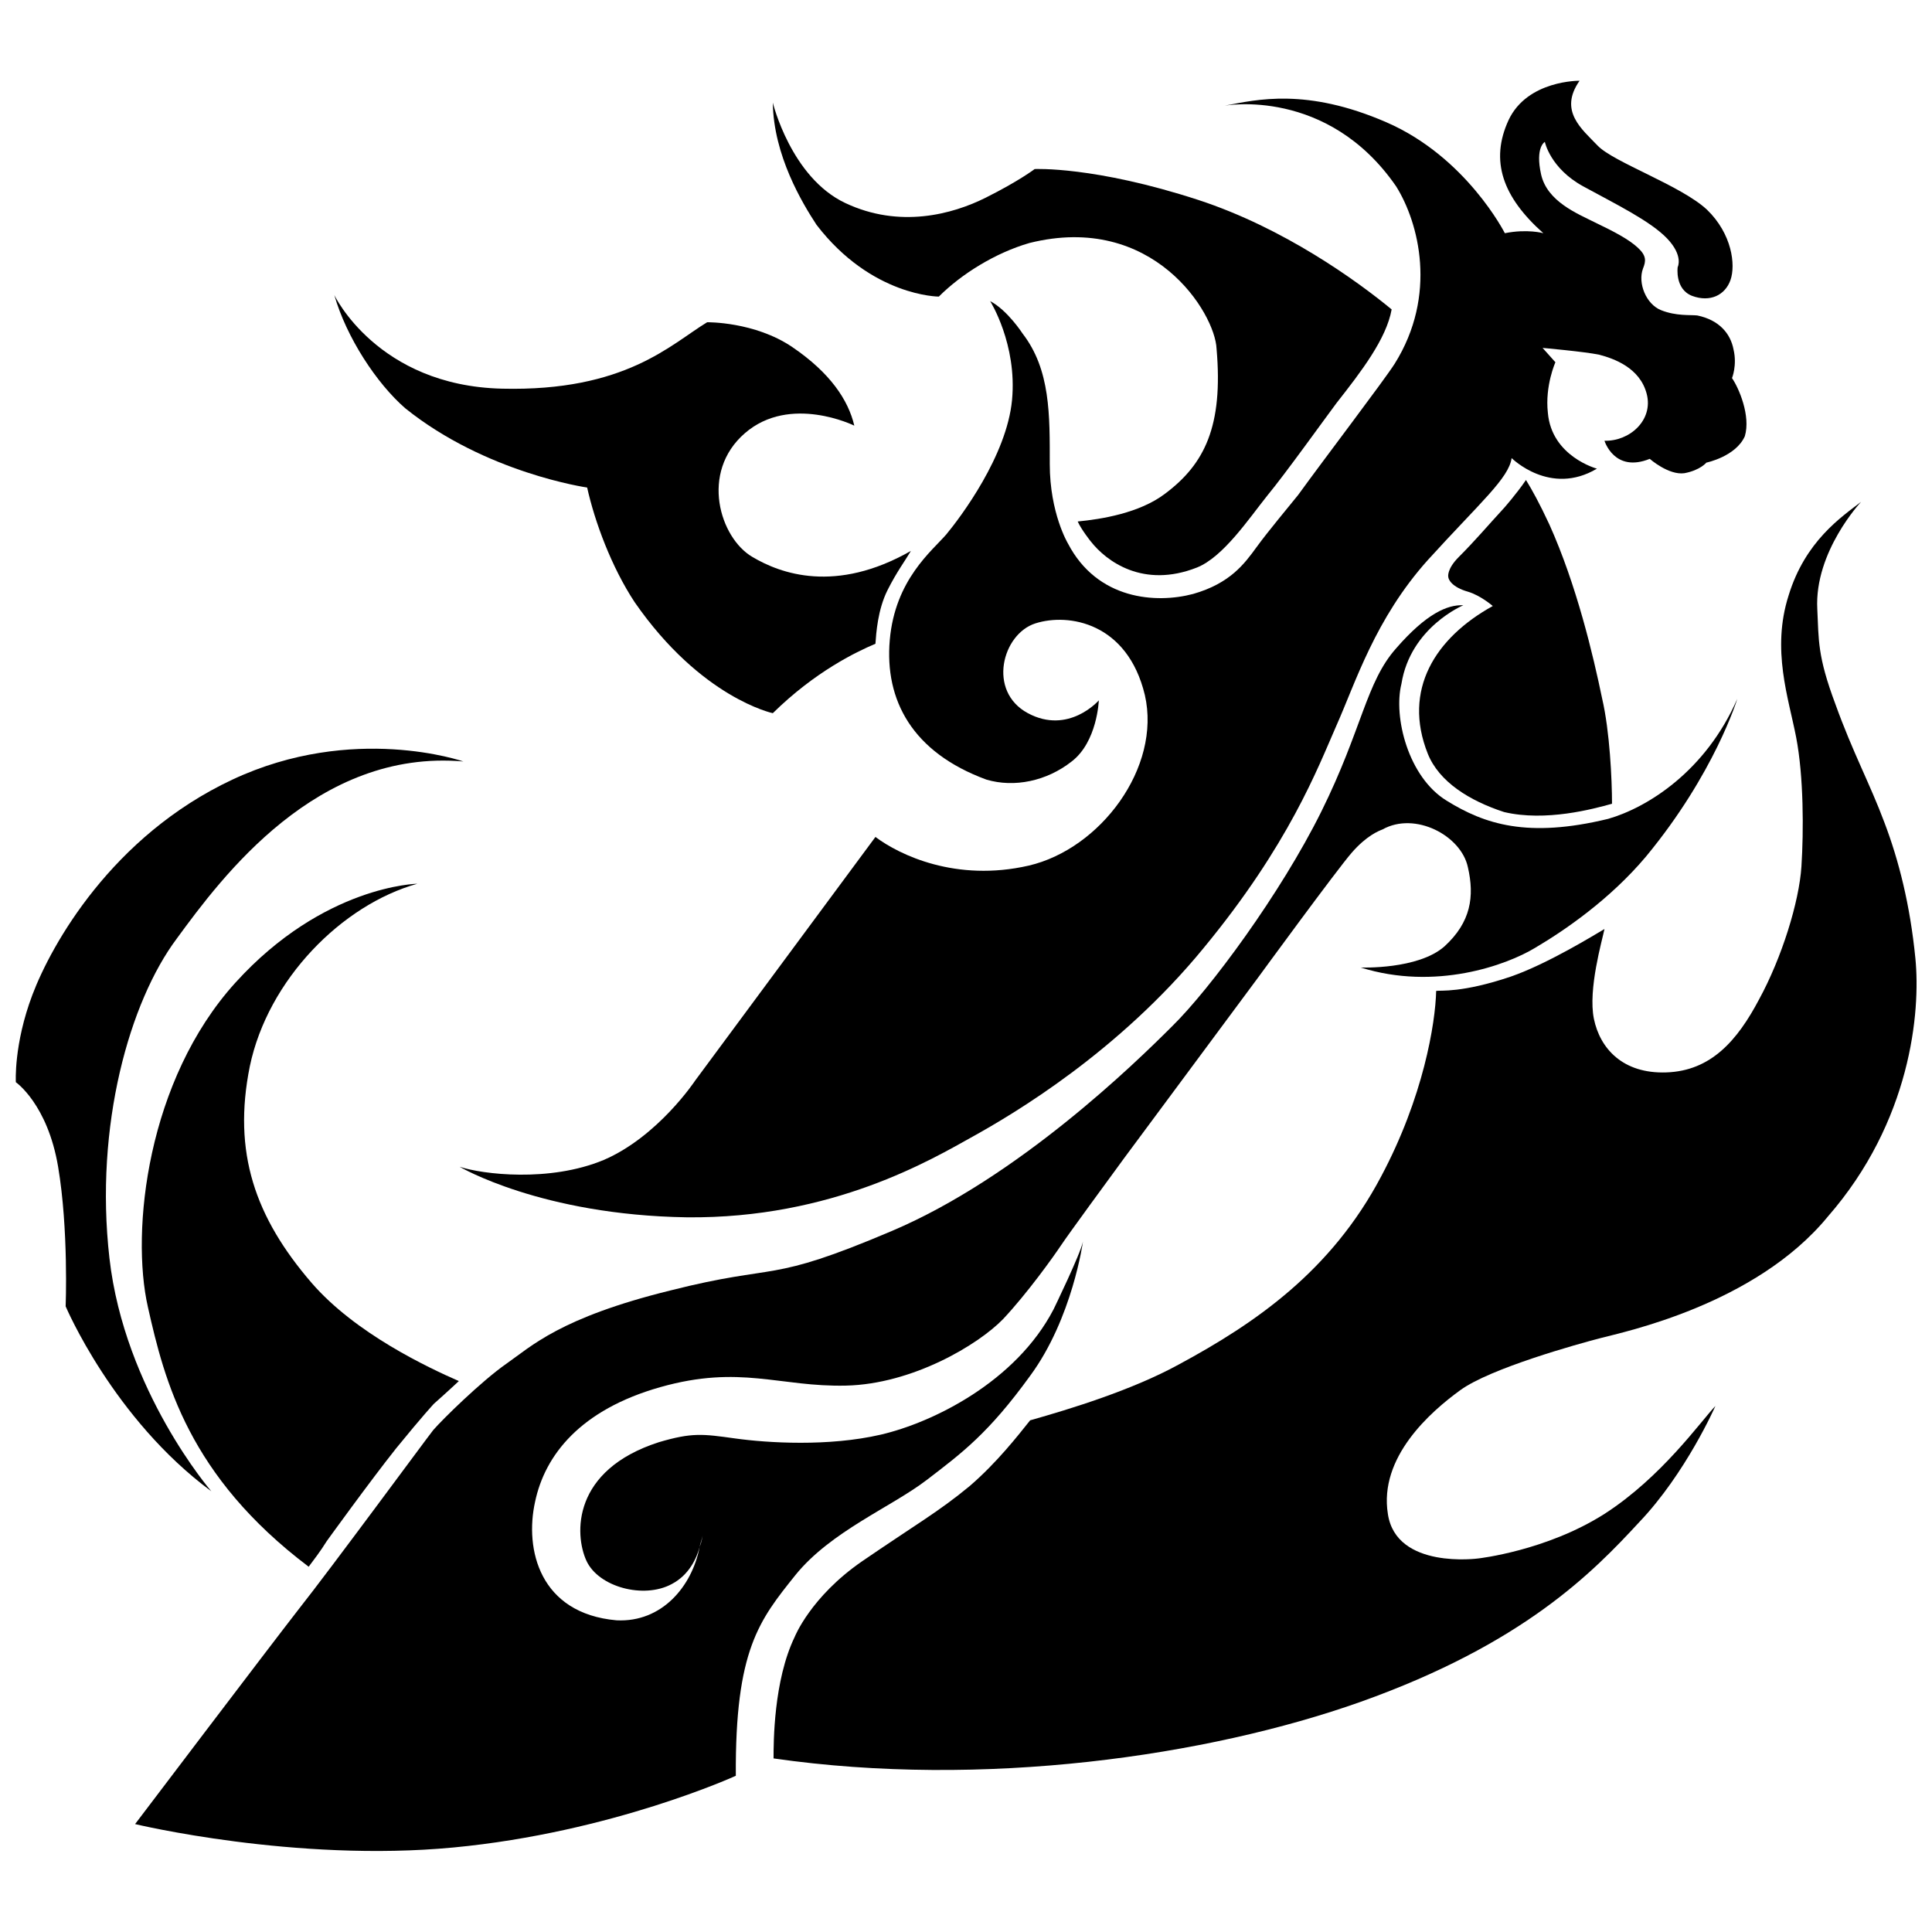 <?xml version="1.0" encoding="utf-8"?>
<!-- Generator: Adobe Illustrator 27.0.1, SVG Export Plug-In . SVG Version: 6.00 Build 0)  -->
<svg version="1.1" id="图层_1" xmlns="http://www.w3.org/2000/svg" xmlns:xlink="http://www.w3.org/1999/xlink" x="0px" y="0px"
	 viewBox="0 0 256 256" style="enable-background:new 0 0 256 256;" xml:space="preserve">
<style type="text/css">
	.st0{fill-rule:evenodd;clip-rule:evenodd;}
</style>
<g>
	<path class="st0" d="M158.8,26.5c-13.8-4.5-21.7-4.1-21.7-4.1s-2.1,1.6-6.5,3.8c-4.4,2.2-11.4,4.1-18.6,0.7
		c-7.2-3.4-9.6-13.3-9.6-13.3c0.1,7,3.9,13.3,5.8,16.2c7.3,9.5,16.2,9.5,16.2,9.5c3-3,7.5-5.8,12-7.1c16.4-4.1,24.6,9.3,24.8,14
		c0.9,10.3-1.6,15.3-6.8,19.2c-3.4,2.6-8.5,3.4-11.6,3.7c0.5,1.1,1.7,2.6,1.7,2.6c2.1,2.7,7,6.3,14.1,3.5c3.5-1.4,6.9-6.5,9.3-9.5
		c2.4-2.9,7.7-10.3,9.2-12.3c3.3-4.2,6.6-8.5,7.3-12.4C179.8,37.2,170.1,30.2,158.8,26.5z"/>
	<path class="st0" d="M99.7,73.8c-4.3-2.5-7-11.2-1-16.4c6-5.2,14.5-1,14.5-1C112.4,53,110,49.4,105,46c-5-3.4-11.3-3.3-11.3-3.3
		c-4.8,2.9-10.8,9.2-27.2,8.8C50,51.1,44.3,39.1,44.3,39.1c1.6,5.6,5.6,11.7,9.4,15c10.7,8.6,24.1,10.5,24.1,10.5
		c1,4.5,3.2,10.5,6.3,15.2c8.8,12.7,18.3,14.7,18.3,14.7c5.6-5.5,11-8.1,13.6-9.2c0.1-1.4,0.3-4.5,1.6-7.1c1.2-2.4,2.4-4,3.1-5.2
		C110.7,78.7,103.4,76,99.7,73.8z"/>
	<path class="st0" d="M212.3,92.6c-1.2-5.8-3.4-15.1-7-23.1c-1.3-2.8-2.3-4.6-3.1-5.9c-1.3,1.9-2.9,3.7-2.9,3.7
		c-2.3,2.5-3.8,4.3-6,6.5c-1.6,1.6-1.4,2.6-1.4,2.6c0,0.4,0.5,1.4,2.6,2c1.7,0.5,3.3,1.9,3.3,1.9c-7.6,4.2-12,11.1-8.6,19.6
		c1.5,3.7,5.5,6.2,10.1,7.7c5.5,1.3,11.8-0.4,14.3-1.1C213.6,103.3,213.3,96.9,212.3,92.6z"/>
	<path class="st0" d="M253.8,127c-0.7-7.1-2.2-13-4.1-18c-1.9-5.1-4.2-9.3-6.5-15.7c-2.4-6.4-2.2-8.5-2.4-12.6
		c-0.4-7.6,5.8-14.2,5.8-14.2c-2.6,2-7.4,5.2-9.6,12.4c-2.3,7.2,0,13.6,1,18.8c1,5.2,1,12.4,0.7,17.1c-0.3,4.7-2.6,12.1-5.6,17.6
		c-2.9,5.5-6.4,9.5-12.3,9.7c-5.8,0.2-8.8-3.2-9.6-7.1c-0.8-3.9,1.1-10.4,1.4-11.9c-1.2,0.7-7.5,4.6-12.4,6.3
		c-6.5,2.2-9.4,1.8-9.9,1.9c-0.1,4.3-1.7,14.1-7.3,24.6c-6.6,12.5-16.6,19.4-26.8,24.9c-6.2,3.4-14.4,5.9-19.7,7.4
		c-1.6,2-4.4,5.6-8,8.7c-4.1,3.4-7.3,5.2-14.3,10c-6.8,4.7-8.9,10-8.9,10c-2.8,5.8-2.8,14-2.8,16.1c27.8,4,57.5-0.3,77.8-7.5
		c21.6-7.7,30.8-17.2,36.9-23.8c6.2-6.5,10.1-15.4,10.1-15.4c-2,2.1-7.1,9.4-14.7,14.3c-7.7,4.9-16.7,5.9-16.7,5.9s-10.9,1.5-12-5.9
		c-1.2-7.5,5.6-13.5,9.6-16.4c4-2.9,15.5-6.1,18.6-6.9c3-0.8,20.5-4.4,30.1-16.1C253.2,148.6,254.5,134.1,253.8,127z"/>
	<path class="st0" d="M41.3,170c-7.5-8.7-10.5-17.3-8.2-28.7c2.4-11.5,12.2-21.4,22.2-24.2c0,0-12.4,0.2-24.1,13.1
		c-11.7,12.9-13.9,32.9-11.6,43c2.2,9.8,5.4,22.4,21.3,34.4c0.6-0.8,1.6-2.1,2.4-3.4c0,0,5.7-7.9,9.2-12.3c3.5-4.3,5-5.9,5-5.9
		s1.7-1.5,3.3-3C56.7,181.2,47.1,176.7,41.3,170z"/>
	<path class="st0" d="M61.4,100.9c0,0-14.6-5.1-30.6,2.4c-16,7.5-24,21.9-26.5,28.5c-2.5,6.6-2.2,11.6-2.2,11.6s4.2,2.9,5.6,11.2
		c1.4,8.3,1,18.5,1,18.5s6.3,14.9,19.3,24.5c0,0-11.5-13.3-13.5-30.9c-2-17.6,2.7-34,8.9-42.3C29.4,116.2,42,99.2,61.4,100.9z"/>
	<path class="st0" d="M213.1,108.5c-10.7,2.6-16.4,0.7-21.4-2.4c-5.1-3.1-7.1-11.1-6-15.5c1.2-7.5,8.2-10.4,8.2-10.4
		c-2.1-0.1-4.9,1.1-8.9,5.7c-4,4.5-4.5,10.7-9.9,21.6c-5.4,10.9-14.8,23.6-19.8,28.5c-4.9,4.9-20.4,20-37.1,27.1
		c-16.7,7.1-14.8,4.2-29.4,7.9c-14.6,3.6-18.4,7.4-21.7,9.7c-3.3,2.3-8.5,7.4-9.7,8.8c-1.1,1.4-13.6,18.4-17.8,23.7
		c-4.2,5.4-21.7,28.5-21.7,28.5s21.2,5.1,42.2,3.1c21-2,37.4-9.5,37.4-9.5c-0.1-16.7,3.1-20.6,7.9-26.6c4.7-5.8,12.7-9,17.4-12.6
		c4.7-3.6,8.2-6.2,13.7-13.8c5.6-7.6,7-17.8,7-17.8c-0.3,1.6-3.9,9-3.9,9c-5,9.6-16,15-22.9,16.6s-15,1.1-19.3,0.5
		c-4.3-0.6-5.7-0.8-10.1,0.5c-11.5,3.7-11.2,12.2-9.6,15.7c1.6,3.5,7.6,5.1,11.3,3.1c2.3-1.2,3.3-3.4,3.7-4.9c0.1-0.5,0.3-1,0.4-1.5
		c0,0-0.1,0.7-0.4,1.5c-1,5.2-5,10-11,9.7c-10.2-0.9-12.2-9.4-10.8-15.7c1.3-6.2,6-12.2,16.6-15.2c10.6-3,15.8,0,24.6-0.2
		c8.8-0.2,17.5-5.4,20.8-8.8c3.2-3.4,6.7-8.3,7.7-9.8c1-1.5,6.2-8.6,8.4-11.6c2.3-3.1,17.8-24,17.8-24s10.3-14.1,12.3-16.4
		c2-2.3,3.6-2.9,4.1-3.1c4.3-2.4,10.4,0.8,11.3,5c0.9,3.9,0.4,7.3-3.1,10.5c-3.5,3.1-11.1,2.8-11.1,2.8c9.9,3.1,19.3-0.3,23.1-2.6
		c3.9-2.3,9.9-6.4,14.7-12.1c9.1-11,12.1-20.9,12.1-20.9C226,102.2,218.3,107,213.1,108.5z"/>
	<path class="st0" d="M229.5,50.1c0,0,0.7-1.7,0.2-3.8c-0.4-2.1-1.9-3.9-4.8-4.5c-0.9-0.1-2.8,0.1-4.8-0.7c-2-0.8-3.1-3.6-2.4-5.5
		c0.4-1,0.5-1.7-0.7-2.8c-1.2-1.1-3.1-2.1-5.6-3.3c-2.4-1.2-6.4-2.8-7.2-6.4c-0.8-3.6,0.5-4.3,0.5-4.3s0.7,3.5,5.1,5.9
		c4.4,2.4,8.9,4.6,11.1,6.9c2.2,2.3,1.4,3.8,1.4,3.8s-0.4,2.9,1.9,3.8c2.4,0.9,4.4-0.1,5.1-2.1c0.7-2,0.2-6.1-3.1-9.3
		c-3.4-3.2-12.4-6.3-14.5-8.5c-2.1-2.2-5.2-4.6-2.4-8.6c0,0-6.9-0.1-9.4,5.2c-2.5,5.4-0.8,10.2,4.6,15c0,0-2.1-0.6-5.1,0
		c0,0-5.1-10.1-15.7-14.7c-10.6-4.6-17.2-3-21.4-2.2c0,0,13.6-2.5,22.7,10.7c3,4.8,5.5,14.4-0.2,23.5c-1.4,2.2-9.4,12.7-12.8,17.4
		c-1.2,1.5-3.9,4.7-5.5,6.9c-1.6,2.2-3.5,4.8-8.4,6.2c-4.9,1.3-12.7,0.8-16.6-6.7c0,0-2.4-4-2.4-10.5c0-6.5,0.1-12.5-3.6-17.3
		c0,0-2-3.1-4.3-4.3c0,0,3.6,5.7,2.9,13.1c-0.7,7.4-6.8,15.5-8.7,17.8c-1.9,2.2-6.8,6-7.5,14c-0.7,8,3,14.9,12.8,18.5
		c3.7,1.1,8,0.2,11.3-2.4c3.4-2.6,3.6-8.1,3.6-8.1s-4,4.6-9.4,1.7c-5.4-2.9-3.4-10.5,1-11.9c4.4-1.4,12.2-0.1,14.5,9.5
		c2.2,9.6-5.9,20.4-15.4,22.6c-9.6,2.2-17.1-1.4-20.3-3.8l-23.9,32.3c0,0-4.9,7.4-12.1,10.5c-7.2,3-16.1,1.9-19.1,0.9
		c0,0,10.8,6.4,30.1,6.7c19.3,0.2,32.5-7.7,37.9-10.7c5.4-3,19.3-11.2,30.6-25c11.3-13.7,15.1-23.8,17.6-29.5
		c2.5-5.6,5.1-14.1,12.1-21.9c7-7.7,10.7-10.8,11.1-13.5c0,0,5.1,5.1,11.3,1.4c0,0-6-1.6-6.5-7.4c-0.4-3.6,1-6.7,1-6.7l-1.7-1.9
		c0,0,5.6,0.5,7.5,0.9c1.9,0.5,5.4,1.7,6.3,5.2c0.9,3.5-2.3,6.3-5.6,6.2c0,0,1.3,4.3,6,2.4c0,0,2.5,2.2,4.6,1.9
		c2.1-0.4,2.9-1.4,2.9-1.4s3.9-0.8,5.1-3.5C232,55.1,230.4,51.4,229.5,50.1z"/>
</g>
</svg>
